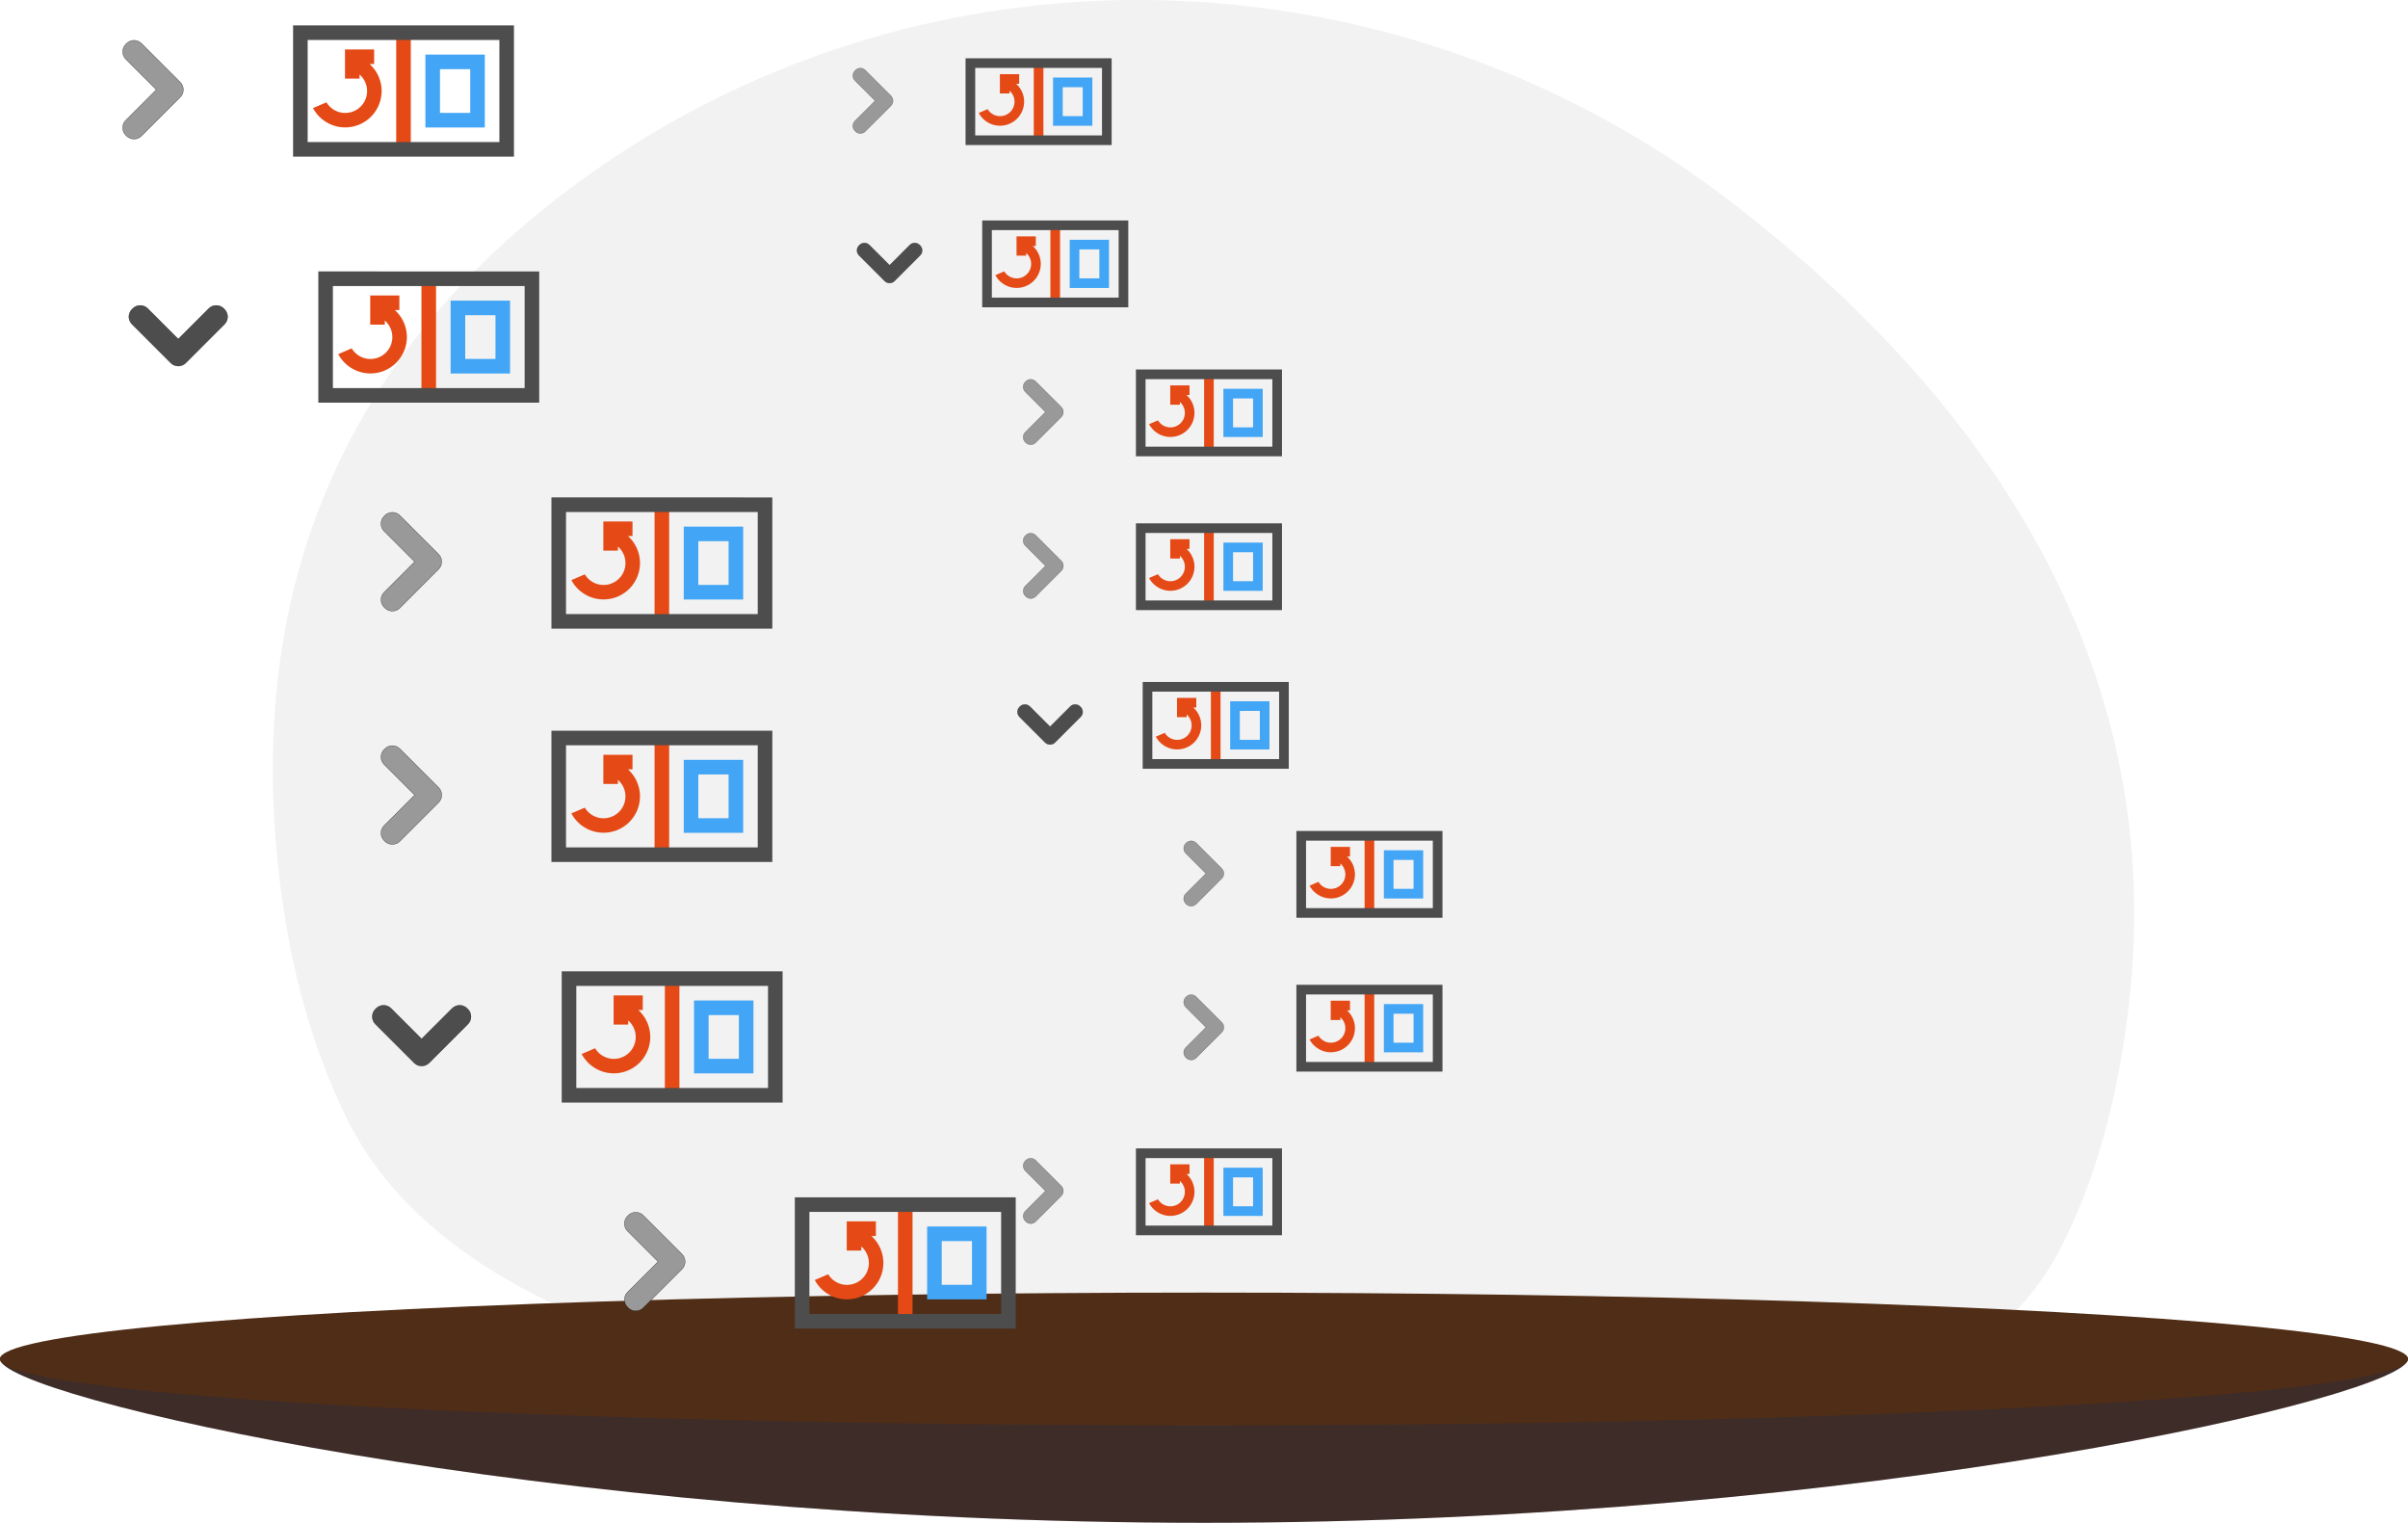 <?xml version="1.0" encoding="UTF-8" standalone="no"?>
<svg
   width="1088"
   height="687.962"
   viewBox="0 0 1088 687.962"
   version="1.1"
   id="svg162"
   sodipodi:docname="aciclic-graph.svg"
   xml:space="preserve"
   inkscape:version="1.2.2 (732a01da63, 2022-12-09)"
   xmlns:inkscape="http://www.inkscape.org/namespaces/inkscape"
   xmlns:sodipodi="http://sodipodi.sourceforge.net/DTD/sodipodi-0.dtd"
   xmlns="http://www.w3.org/2000/svg"
   xmlns:svg="http://www.w3.org/2000/svg"
   xmlns:rdf="http://www.w3.org/1999/02/22-rdf-syntax-ns#"
   xmlns:cc="http://creativecommons.org/ns#"
   xmlns:dc="http://purl.org/dc/elements/1.1/"><defs
     id="defs166" /><sodipodi:namedview
     id="namedview164"
     pagecolor="#ffffff"
     bordercolor="#000000"
     borderopacity="0.25"
     inkscape:showpageshadow="2"
     inkscape:pageopacity="0.0"
     inkscape:pagecheckerboard="0"
     inkscape:deskcolor="#d1d1d1"
     showgrid="false"
     inkscape:zoom="0.08628217"
     inkscape:cx="1413.9654"
     inkscape:cy="3899.9946"
     inkscape:window-width="1649"
     inkscape:window-height="1259"
     inkscape:window-x="601"
     inkscape:window-y="625"
     inkscape:window-maximized="0"
     inkscape:current-layer="svg162" /><title
     id="title2">Easy to Use</title><path
     id="Path_83"
     data-name="Path 83"
     d="m 961.81,454.442 c -5.27,45.15 -16.22,81.4 -31.25,110.31 -20,38.52 -54.21,54.04 -84.77,70.28 a 193.275,193.275 0 0 1 -27.46,11.94 c -55.61,19.3 -117.85,14.18 -166.74,3.99 A 657.282,657.282 0 0 0 547.5,637.802 q -14.97,-0.675 -29.97,-0.67 c -15.42,0.02 -293.07,5.29 -360.67,-131.57 -16.69,-33.76 -28.13,-75 -32.24,-125.27 -11.63,-142.12 52.29,-235.46 134.74,-296.47 155.97,-115.41 369.76,-110.57 523.43,7.88 102.36,78.9 198.2,198.31 179.02,362.74 z"
     fill="#3f3d56"
     style="fill:#f2f2f2;fill-opacity:1" /><path
     id="Path_91"
     data-name="Path 91"
     d="m 1088,613.962 c 0,16.569 -243.557,74 -544,74 -300.443,0 -544,-57.431 -544,-74 0,-16.569 243.557,14 544,14 300.443,0 544,-30.568 544,-14 z"
     fill="#3f3d56"
     style="fill:#3c2e2e;fill-opacity:1" /><path
     id="Path_92"
     data-name="Path 92"
     d="m 1088,613.962 c 0,16.569 -243.557,74 -544,74 -300.443,0 -544,-57.431 -544,-74 0,-16.569 243.557,14 544,14 300.443,0 544,-30.568 544,-14 z"
     opacity="0.1"
     style="fill:#552200" /><ellipse
     id="Ellipse_18"
     data-name="Ellipse 18"
     cx="544"
     cy="613.962"
     rx="544"
     ry="30"
     fill="#3f3d56"
     style="fill:#502d16" /><g
     id="g1340"
     transform="matrix(0.082,0,0,0.082,386.632,175.433)"><path
       id="rect732"
       style="fill:#4d4d4d;fill-opacity:1;stroke:#000000;stroke-width:1.008;stroke-linecap:round;stroke-linejoin:round"
       d="m 366.432,-759.656 c 0,-9.878 -3.785,-19.755 -11.354,-27.323 l -2.561,-2.561 c -15.138,-15.138 -39.511,-15.138 -54.649,0 L 186.648,-678.322 75.428,-789.54 c -15.138,-15.138 -39.511,-15.138 -54.649,0 l -2.561,2.561 c -15.138,15.138 -15.138,39.511 0,54.649 l 138.544,138.544 2.561,2.562 c 15.138,15.138 39.513,15.138 54.65,10e-6 l 2.561,-2.562 138.544,-138.544 c 7.569,-7.569 11.354,-17.447 11.354,-27.325 z" /><g
       style="fill:none"
       id="g359"
       transform="matrix(53.126,0,0,53.126,697.028,-1137.17)"><path
         d="m 7.074,4.5 v 8 h 1 v -8 z"
         fill="#e54a16"
         id="path341" /><path
         d="m 0,4 v 9 H 15.15 V 4 Z m 1,1 h 13.15 v 7 H 1 Z"
         fill="#4d4d4d"
         id="path343" /><path
         d="m 9.075,6 v 5 H 13.15 V 6 Z m 1,1 h 2.076 v 3 h -2.076 z"
         fill="#42a5f5"
         id="path345" /><path
         d="m 3.56,5.65 v 2 h 1 V 7.371 A 1.5,1.5 0 1 1 2.29,9.275 L 1.367,9.67 A 2.5,2.5 0 0 0 6.074,8.5 2.5,2.5 0 0 0 5.25,6.65 h 0.31 v -1 z"
         fill="#e54a16"
         id="path347" /></g></g><g
     id="g3847"
     transform="matrix(0.082,0,0,0.082,456.08,242.751)"><path
       id="path3835"
       style="fill:#999999;fill-opacity:1;stroke:#000000;stroke-width:1.008;stroke-linecap:round;stroke-linejoin:round"
       d="m 117.377,-870.164 c -9.878,0 -19.755,3.785 -27.323,11.354 l -2.561,2.561 c -15.138,15.138 -15.138,39.511 0,54.649 L 198.712,-690.38 87.493,-579.159 c -15.138,15.138 -15.138,39.511 0,54.649 l 2.561,2.561 c 15.138,15.138 39.511,15.138 54.649,0 l 138.544,-138.544 2.562,-2.561 c 15.138,-15.138 15.138,-39.513 10e-6,-54.65 l -2.562,-2.561 -138.544,-138.544 c -7.569,-7.569 -17.447,-11.354 -27.325,-11.354 z" /><g
       style="fill:none"
       id="g3845"
       transform="matrix(53.126,0,0,53.126,697.028,-1137.17)"><path
         d="m 7.074,4.5 v 8 h 1 v -8 z"
         fill="#e54a16"
         id="path3837" /><path
         d="m 0,4 v 9 H 15.15 V 4 Z m 1,1 h 13.15 v 7 H 1 Z"
         fill="#4d4d4d"
         id="path3839" /><path
         d="m 9.075,6 v 5 H 13.15 V 6 Z m 1,1 h 2.076 v 3 h -2.076 z"
         fill="#42a5f5"
         id="path3841" /><path
         d="m 3.56,5.65 v 2 h 1 V 7.371 A 1.5,1.5 0 1 1 2.29,9.275 L 1.367,9.67 A 2.5,2.5 0 0 0 6.074,8.5 2.5,2.5 0 0 0 5.25,6.65 h 0.31 v -1 z"
         fill="#e54a16"
         id="path3843" /></g></g><g
     id="g3894"
     transform="matrix(0.082,0,0,0.082,456.08,312.246)"><path
       id="path3882"
       style="fill:#999999;fill-opacity:1;stroke:#000000;stroke-width:1.008;stroke-linecap:round;stroke-linejoin:round"
       d="m 117.377,-870.164 c -9.878,0 -19.755,3.785 -27.323,11.354 l -2.561,2.561 c -15.138,15.138 -15.138,39.511 0,54.649 L 198.712,-690.38 87.493,-579.159 c -15.138,15.138 -15.138,39.511 0,54.649 l 2.561,2.561 c 15.138,15.138 39.511,15.138 54.649,0 l 138.544,-138.544 2.562,-2.561 c 15.138,-15.138 15.138,-39.513 10e-6,-54.65 l -2.562,-2.561 -138.544,-138.544 c -7.569,-7.569 -17.447,-11.354 -27.325,-11.354 z" /><g
       style="fill:none"
       id="g3892"
       transform="matrix(53.126,0,0,53.126,697.028,-1137.17)"><path
         d="m 7.074,4.5 v 8 h 1 v -8 z"
         fill="#e54a16"
         id="path3884" /><path
         d="m 0,4 v 9 H 15.15 V 4 Z m 1,1 h 13.15 v 7 H 1 Z"
         fill="#4d4d4d"
         id="path3886" /><path
         d="m 9.075,6 v 5 H 13.15 V 6 Z m 1,1 h 2.076 v 3 h -2.076 z"
         fill="#42a5f5"
         id="path3888" /><path
         d="m 3.56,5.65 v 2 h 1 V 7.371 A 1.5,1.5 0 1 1 2.29,9.275 L 1.367,9.67 A 2.5,2.5 0 0 0 6.074,8.5 2.5,2.5 0 0 0 5.25,6.65 h 0.31 v -1 z"
         fill="#e54a16"
         id="path3890" /></g></g><g
     id="g3936"
     transform="matrix(0.082,0,0,0.082,459.141,383.919)"><path
       id="path3924"
       style="fill:#4d4d4d;fill-opacity:1;stroke:#000000;stroke-width:1.008;stroke-linecap:round;stroke-linejoin:round"
       d="m 366.432,-759.656 c 0,-9.878 -3.785,-19.755 -11.354,-27.323 l -2.561,-2.561 c -15.138,-15.138 -39.511,-15.138 -54.649,0 L 186.648,-678.322 75.428,-789.54 c -15.138,-15.138 -39.511,-15.138 -54.649,0 l -2.561,2.561 c -15.138,15.138 -15.138,39.511 0,54.649 l 138.544,138.544 2.561,2.562 c 15.138,15.138 39.513,15.138 54.65,10e-6 l 2.561,-2.562 138.544,-138.544 c 7.569,-7.569 11.354,-17.447 11.354,-27.325 z" /><g
       style="fill:none"
       id="g3934"
       transform="matrix(53.126,0,0,53.126,697.028,-1137.17)"><path
         d="m 7.074,4.5 v 8 h 1 v -8 z"
         fill="#e54a16"
         id="path3926" /><path
         d="m 0,4 v 9 H 15.15 V 4 Z m 1,1 h 13.15 v 7 H 1 Z"
         fill="#4d4d4d"
         id="path3928" /><path
         d="m 9.075,6 v 5 H 13.15 V 6 Z m 1,1 h 2.076 v 3 h -2.076 z"
         fill="#42a5f5"
         id="path3930" /><path
         d="m 3.56,5.65 v 2 h 1 V 7.371 A 1.5,1.5 0 1 1 2.29,9.275 L 1.367,9.67 A 2.5,2.5 0 0 0 6.074,8.5 2.5,2.5 0 0 0 5.25,6.65 h 0.31 v -1 z"
         fill="#e54a16"
         id="path3932" /></g></g><g
     id="g3950"
     transform="matrix(0.082,0,0,0.082,528.589,451.237)"><path
       id="path3938"
       style="fill:#999999;fill-opacity:1;stroke:#000000;stroke-width:1.008;stroke-linecap:round;stroke-linejoin:round"
       d="m 117.377,-870.164 c -9.878,0 -19.755,3.785 -27.323,11.354 l -2.561,2.561 c -15.138,15.138 -15.138,39.511 0,54.649 L 198.712,-690.38 87.493,-579.159 c -15.138,15.138 -15.138,39.511 0,54.649 l 2.561,2.561 c 15.138,15.138 39.511,15.138 54.649,0 l 138.544,-138.544 2.562,-2.561 c 15.138,-15.138 15.138,-39.513 10e-6,-54.65 l -2.562,-2.561 -138.544,-138.544 c -7.569,-7.569 -17.447,-11.354 -27.325,-11.354 z" /><g
       style="fill:none"
       id="g3948"
       transform="matrix(53.126,0,0,53.126,697.028,-1137.17)"><path
         d="m 7.074,4.5 v 8 h 1 v -8 z"
         fill="#e54a16"
         id="path3940" /><path
         d="m 0,4 v 9 H 15.15 V 4 Z m 1,1 h 13.15 v 7 H 1 Z"
         fill="#4d4d4d"
         id="path3942" /><path
         d="m 9.075,6 v 5 H 13.15 V 6 Z m 1,1 h 2.076 v 3 h -2.076 z"
         fill="#42a5f5"
         id="path3944" /><path
         d="m 3.56,5.65 v 2 h 1 V 7.371 A 1.5,1.5 0 1 1 2.29,9.275 L 1.367,9.67 A 2.5,2.5 0 0 0 6.074,8.5 2.5,2.5 0 0 0 5.25,6.65 h 0.31 v -1 z"
         fill="#e54a16"
         id="path3946" /></g></g><g
     id="g3964"
     transform="matrix(0.082,0,0,0.082,528.589,520.732)"><path
       id="path3952"
       style="fill:#999999;fill-opacity:1;stroke:#000000;stroke-width:1.008;stroke-linecap:round;stroke-linejoin:round"
       d="m 117.377,-870.164 c -9.878,0 -19.755,3.785 -27.323,11.354 l -2.561,2.561 c -15.138,15.138 -15.138,39.511 0,54.649 L 198.712,-690.38 87.493,-579.159 c -15.138,15.138 -15.138,39.511 0,54.649 l 2.561,2.561 c 15.138,15.138 39.511,15.138 54.649,0 l 138.544,-138.544 2.562,-2.561 c 15.138,-15.138 15.138,-39.513 10e-6,-54.65 l -2.562,-2.561 -138.544,-138.544 c -7.569,-7.569 -17.447,-11.354 -27.325,-11.354 z" /><g
       style="fill:none"
       id="g3962"
       transform="matrix(53.126,0,0,53.126,697.028,-1137.17)"><path
         d="m 7.074,4.5 v 8 h 1 v -8 z"
         fill="#e54a16"
         id="path3954" /><path
         d="m 0,4 v 9 H 15.15 V 4 Z m 1,1 h 13.15 v 7 H 1 Z"
         fill="#4d4d4d"
         id="path3956" /><path
         d="m 9.075,6 v 5 H 13.15 V 6 Z m 1,1 h 2.076 v 3 h -2.076 z"
         fill="#42a5f5"
         id="path3958" /><path
         d="m 3.56,5.65 v 2 h 1 V 7.371 A 1.5,1.5 0 1 1 2.29,9.275 L 1.367,9.67 A 2.5,2.5 0 0 0 6.074,8.5 2.5,2.5 0 0 0 5.25,6.65 h 0.31 v -1 z"
         fill="#e54a16"
         id="path3960" /></g></g><g
     id="g3978"
     transform="matrix(0.082,0,0,0.082,456.08,594.653)"><path
       id="path3966"
       style="fill:#999999;fill-opacity:1;stroke:#000000;stroke-width:1.008;stroke-linecap:round;stroke-linejoin:round"
       d="m 117.377,-870.164 c -9.878,0 -19.755,3.785 -27.323,11.354 l -2.561,2.561 c -15.138,15.138 -15.138,39.511 0,54.649 L 198.712,-690.38 87.493,-579.159 c -15.138,15.138 -15.138,39.511 0,54.649 l 2.561,2.561 c 15.138,15.138 39.511,15.138 54.649,0 l 138.544,-138.544 2.562,-2.561 c 15.138,-15.138 15.138,-39.513 10e-6,-54.65 l -2.562,-2.561 -138.544,-138.544 c -7.569,-7.569 -17.447,-11.354 -27.325,-11.354 z" /><g
       style="fill:none"
       id="g3976"
       transform="matrix(53.126,0,0,53.126,697.028,-1137.17)"><path
         d="m 7.074,4.5 v 8 h 1 v -8 z"
         fill="#e54a16"
         id="path3968" /><path
         d="m 0,4 v 9 H 15.15 V 4 Z m 1,1 h 13.15 v 7 H 1 Z"
         fill="#4d4d4d"
         id="path3970" /><path
         d="m 9.075,6 v 5 H 13.15 V 6 Z m 1,1 h 2.076 v 3 h -2.076 z"
         fill="#42a5f5"
         id="path3972" /><path
         d="m 3.56,5.65 v 2 h 1 V 7.371 A 1.5,1.5 0 1 1 2.29,9.275 L 1.367,9.67 A 2.5,2.5 0 0 0 6.074,8.5 2.5,2.5 0 0 0 5.25,6.65 h 0.31 v -1 z"
         fill="#e54a16"
         id="path3974" /></g></g><g
     id="g3992"
     transform="matrix(0.082,0,0,0.082,379.112,102.146)"><path
       id="path3980"
       style="fill:#999999;fill-opacity:1;stroke:#000000;stroke-width:1.008;stroke-linecap:round;stroke-linejoin:round"
       d="m 117.377,-870.164 c -9.878,0 -19.755,3.785 -27.323,11.354 l -2.561,2.561 c -15.138,15.138 -15.138,39.511 0,54.649 L 198.712,-690.38 87.493,-579.159 c -15.138,15.138 -15.138,39.511 0,54.649 l 2.561,2.561 c 15.138,15.138 39.511,15.138 54.649,0 l 138.544,-138.544 2.562,-2.561 c 15.138,-15.138 15.138,-39.513 10e-6,-54.65 l -2.562,-2.561 -138.544,-138.544 c -7.569,-7.569 -17.447,-11.354 -27.325,-11.354 z" /><g
       style="fill:none"
       id="g3990"
       transform="matrix(53.126,0,0,53.126,697.028,-1137.17)"><path
         d="m 7.074,4.5 v 8 h 1 v -8 z"
         fill="#e54a16"
         id="path3982" /><path
         d="m 0,4 v 9 H 15.15 V 4 Z m 1,1 h 13.15 v 7 H 1 Z"
         fill="#4d4d4d"
         id="path3984" /><path
         d="m 9.075,6 v 5 H 13.15 V 6 Z m 1,1 h 2.076 v 3 h -2.076 z"
         fill="#42a5f5"
         id="path3986" /><path
         d="m 3.56,5.65 v 2 h 1 V 7.371 A 1.5,1.5 0 1 1 2.29,9.275 L 1.367,9.67 A 2.5,2.5 0 0 0 6.074,8.5 2.5,2.5 0 0 0 5.25,6.65 h 0.31 v -1 z"
         fill="#e54a16"
         id="path3988" /></g></g><g
     id="g4006"
     transform="matrix(0.124,0,0,0.124,57.395,237.284)"><path
       id="path3994"
       style="fill:#4d4d4d;fill-opacity:1;stroke:#000000;stroke-width:1.008;stroke-linecap:round;stroke-linejoin:round"
       d="m 366.432,-759.656 c 0,-9.878 -3.785,-19.755 -11.354,-27.323 l -2.561,-2.561 c -15.138,-15.138 -39.511,-15.138 -54.649,0 L 186.648,-678.322 75.428,-789.54 c -15.138,-15.138 -39.511,-15.138 -54.649,0 l -2.561,2.561 c -15.138,15.138 -15.138,39.511 0,54.649 l 138.544,138.544 2.561,2.562 c 15.138,15.138 39.513,15.138 54.65,10e-6 l 2.561,-2.562 138.544,-138.544 c 7.569,-7.569 11.354,-17.447 11.354,-27.325 z" /><g
       style="fill:none"
       id="g4004"
       transform="matrix(53.126,0,0,53.126,697.028,-1137.17)"><path
         d="m 7.074,4.5 v 8 h 1 v -8 z"
         fill="#e54a16"
         id="path3996" /><path
         d="m 0,4 v 9 H 15.15 V 4 Z m 1,1 h 13.15 v 7 H 1 Z"
         fill="#4d4d4d"
         id="path3998" /><path
         d="m 9.075,6 v 5 H 13.15 V 6 Z m 1,1 h 2.076 v 3 h -2.076 z"
         fill="#42a5f5"
         id="path4000" /><path
         d="m 3.56,5.65 v 2 h 1 V 7.371 A 1.5,1.5 0 1 1 2.29,9.275 L 1.367,9.67 A 2.5,2.5 0 0 0 6.074,8.5 2.5,2.5 0 0 0 5.25,6.65 h 0.31 v -1 z"
         fill="#e54a16"
         id="path4002" /></g></g><g
     id="g4020"
     transform="matrix(0.124,0,0,0.124,162.723,339.381)"><path
       id="path4008"
       style="fill:#999999;fill-opacity:1;stroke:#000000;stroke-width:1.008;stroke-linecap:round;stroke-linejoin:round"
       d="m 117.377,-870.164 c -9.878,0 -19.755,3.785 -27.323,11.354 l -2.561,2.561 c -15.138,15.138 -15.138,39.511 0,54.649 L 198.712,-690.38 87.493,-579.159 c -15.138,15.138 -15.138,39.511 0,54.649 l 2.561,2.561 c 15.138,15.138 39.511,15.138 54.649,0 l 138.544,-138.544 2.562,-2.561 c 15.138,-15.138 15.138,-39.513 10e-6,-54.65 l -2.562,-2.561 -138.544,-138.544 c -7.569,-7.569 -17.447,-11.354 -27.325,-11.354 z" /><g
       style="fill:none"
       id="g4018"
       transform="matrix(53.126,0,0,53.126,697.028,-1137.17)"><path
         d="m 7.074,4.5 v 8 h 1 v -8 z"
         fill="#e54a16"
         id="path4010" /><path
         d="m 0,4 v 9 H 15.15 V 4 Z m 1,1 h 13.15 v 7 H 1 Z"
         fill="#4d4d4d"
         id="path4012" /><path
         d="m 9.075,6 v 5 H 13.15 V 6 Z m 1,1 h 2.076 v 3 h -2.076 z"
         fill="#42a5f5"
         id="path4014" /><path
         d="m 3.56,5.65 v 2 h 1 V 7.371 A 1.5,1.5 0 1 1 2.29,9.275 L 1.367,9.67 A 2.5,2.5 0 0 0 6.074,8.5 2.5,2.5 0 0 0 5.25,6.65 h 0.31 v -1 z"
         fill="#e54a16"
         id="path4016" /></g></g><g
     id="g4034"
     transform="matrix(0.124,0,0,0.124,162.723,444.78)"><path
       id="path4022"
       style="fill:#999999;fill-opacity:1;stroke:#000000;stroke-width:1.008;stroke-linecap:round;stroke-linejoin:round"
       d="m 117.377,-870.164 c -9.878,0 -19.755,3.785 -27.323,11.354 l -2.561,2.561 c -15.138,15.138 -15.138,39.511 0,54.649 L 198.712,-690.38 87.493,-579.159 c -15.138,15.138 -15.138,39.511 0,54.649 l 2.561,2.561 c 15.138,15.138 39.511,15.138 54.649,0 l 138.544,-138.544 2.562,-2.561 c 15.138,-15.138 15.138,-39.513 10e-6,-54.65 l -2.562,-2.561 -138.544,-138.544 c -7.569,-7.569 -17.447,-11.354 -27.325,-11.354 z" /><g
       style="fill:none"
       id="g4032"
       transform="matrix(53.126,0,0,53.126,697.028,-1137.17)"><path
         d="m 7.074,4.5 v 8 h 1 v -8 z"
         fill="#e54a16"
         id="path4024" /><path
         d="m 0,4 v 9 H 15.15 V 4 Z m 1,1 h 13.15 v 7 H 1 Z"
         fill="#4d4d4d"
         id="path4026" /><path
         d="m 9.075,6 v 5 H 13.15 V 6 Z m 1,1 h 2.076 v 3 h -2.076 z"
         fill="#42a5f5"
         id="path4028" /><path
         d="m 3.56,5.65 v 2 h 1 V 7.371 A 1.5,1.5 0 1 1 2.29,9.275 L 1.367,9.67 A 2.5,2.5 0 0 0 6.074,8.5 2.5,2.5 0 0 0 5.25,6.65 h 0.31 v -1 z"
         fill="#e54a16"
         id="path4030" /></g></g><g
     id="g4048"
     transform="matrix(0.124,0,0,0.124,167.366,553.481)"><path
       id="path4036"
       style="fill:#4d4d4d;fill-opacity:1;stroke:#000000;stroke-width:1.008;stroke-linecap:round;stroke-linejoin:round"
       d="m 366.432,-759.656 c 0,-9.878 -3.785,-19.755 -11.354,-27.323 l -2.561,-2.561 c -15.138,-15.138 -39.511,-15.138 -54.649,0 L 186.648,-678.322 75.428,-789.54 c -15.138,-15.138 -39.511,-15.138 -54.649,0 l -2.561,2.561 c -15.138,15.138 -15.138,39.511 0,54.649 l 138.544,138.544 2.561,2.562 c 15.138,15.138 39.513,15.138 54.65,10e-6 l 2.561,-2.562 138.544,-138.544 c 7.569,-7.569 11.354,-17.447 11.354,-27.325 z" /><g
       style="fill:none"
       id="g4046"
       transform="matrix(53.126,0,0,53.126,697.028,-1137.17)"><path
         d="m 7.074,4.5 v 8 h 1 v -8 z"
         fill="#e54a16"
         id="path4038" /><path
         d="m 0,4 v 9 H 15.15 V 4 Z m 1,1 h 13.15 v 7 H 1 Z"
         fill="#4d4d4d"
         id="path4040" /><path
         d="m 9.075,6 v 5 H 13.15 V 6 Z m 1,1 h 2.076 v 3 h -2.076 z"
         fill="#42a5f5"
         id="path4042" /><path
         d="m 3.56,5.65 v 2 h 1 V 7.371 A 1.5,1.5 0 1 1 2.29,9.275 L 1.367,9.67 A 2.5,2.5 0 0 0 6.074,8.5 2.5,2.5 0 0 0 5.25,6.65 h 0.31 v -1 z"
         fill="#e54a16"
         id="path4044" /></g></g><g
     id="g4062"
     transform="matrix(0.124,0,0,0.124,272.694,655.578)"><path
       id="path4050"
       style="fill:#999999;fill-opacity:1;stroke:#000000;stroke-width:1.008;stroke-linecap:round;stroke-linejoin:round"
       d="m 117.377,-870.164 c -9.878,0 -19.755,3.785 -27.323,11.354 l -2.561,2.561 c -15.138,15.138 -15.138,39.511 0,54.649 L 198.712,-690.38 87.493,-579.159 c -15.138,15.138 -15.138,39.511 0,54.649 l 2.561,2.561 c 15.138,15.138 39.511,15.138 54.649,0 l 138.544,-138.544 2.562,-2.561 c 15.138,-15.138 15.138,-39.513 10e-6,-54.65 l -2.562,-2.561 -138.544,-138.544 c -7.569,-7.569 -17.447,-11.354 -27.325,-11.354 z" /><g
       style="fill:none"
       id="g4060"
       transform="matrix(53.126,0,0,53.126,697.028,-1137.17)"><path
         d="m 7.074,4.5 v 8 h 1 v -8 z"
         fill="#e54a16"
         id="path4052" /><path
         d="m 0,4 v 9 H 15.15 V 4 Z m 1,1 h 13.15 v 7 H 1 Z"
         fill="#4d4d4d"
         id="path4054" /><path
         d="m 9.075,6 v 5 H 13.15 V 6 Z m 1,1 h 2.076 v 3 h -2.076 z"
         fill="#42a5f5"
         id="path4056" /><path
         d="m 3.56,5.65 v 2 h 1 V 7.371 A 1.5,1.5 0 1 1 2.29,9.275 L 1.367,9.67 A 2.5,2.5 0 0 0 6.074,8.5 2.5,2.5 0 0 0 5.25,6.65 h 0.31 v -1 z"
         fill="#e54a16"
         id="path4058" /></g></g><g
     id="g4076"
     transform="matrix(0.124,0,0,0.124,45.991,126.134)"><path
       id="path4064"
       style="fill:#999999;fill-opacity:1;stroke:#000000;stroke-width:1.008;stroke-linecap:round;stroke-linejoin:round"
       d="m 117.377,-870.164 c -9.878,0 -19.755,3.785 -27.323,11.354 l -2.561,2.561 c -15.138,15.138 -15.138,39.511 0,54.649 L 198.712,-690.38 87.493,-579.159 c -15.138,15.138 -15.138,39.511 0,54.649 l 2.561,2.561 c 15.138,15.138 39.511,15.138 54.649,0 l 138.544,-138.544 2.562,-2.561 c 15.138,-15.138 15.138,-39.513 10e-6,-54.65 l -2.562,-2.561 -138.544,-138.544 c -7.569,-7.569 -17.447,-11.354 -27.325,-11.354 z" /><g
       style="fill:none"
       id="g4074"
       transform="matrix(53.126,0,0,53.126,697.028,-1137.17)"><path
         d="m 7.074,4.5 v 8 h 1 v -8 z"
         fill="#e54a16"
         id="path4066" /><path
         d="m 0,4 v 9 H 15.15 V 4 Z m 1,1 h 13.15 v 7 H 1 Z"
         fill="#4d4d4d"
         id="path4068" /><path
         d="m 9.075,6 v 5 H 13.15 V 6 Z m 1,1 h 2.076 v 3 h -2.076 z"
         fill="#42a5f5"
         id="path4070" /><path
         d="m 3.56,5.65 v 2 h 1 V 7.371 A 1.5,1.5 0 1 1 2.29,9.275 L 1.367,9.67 A 2.5,2.5 0 0 0 6.074,8.5 2.5,2.5 0 0 0 5.25,6.65 h 0.31 v -1 z"
         fill="#e54a16"
         id="path4072" /></g></g></svg>
